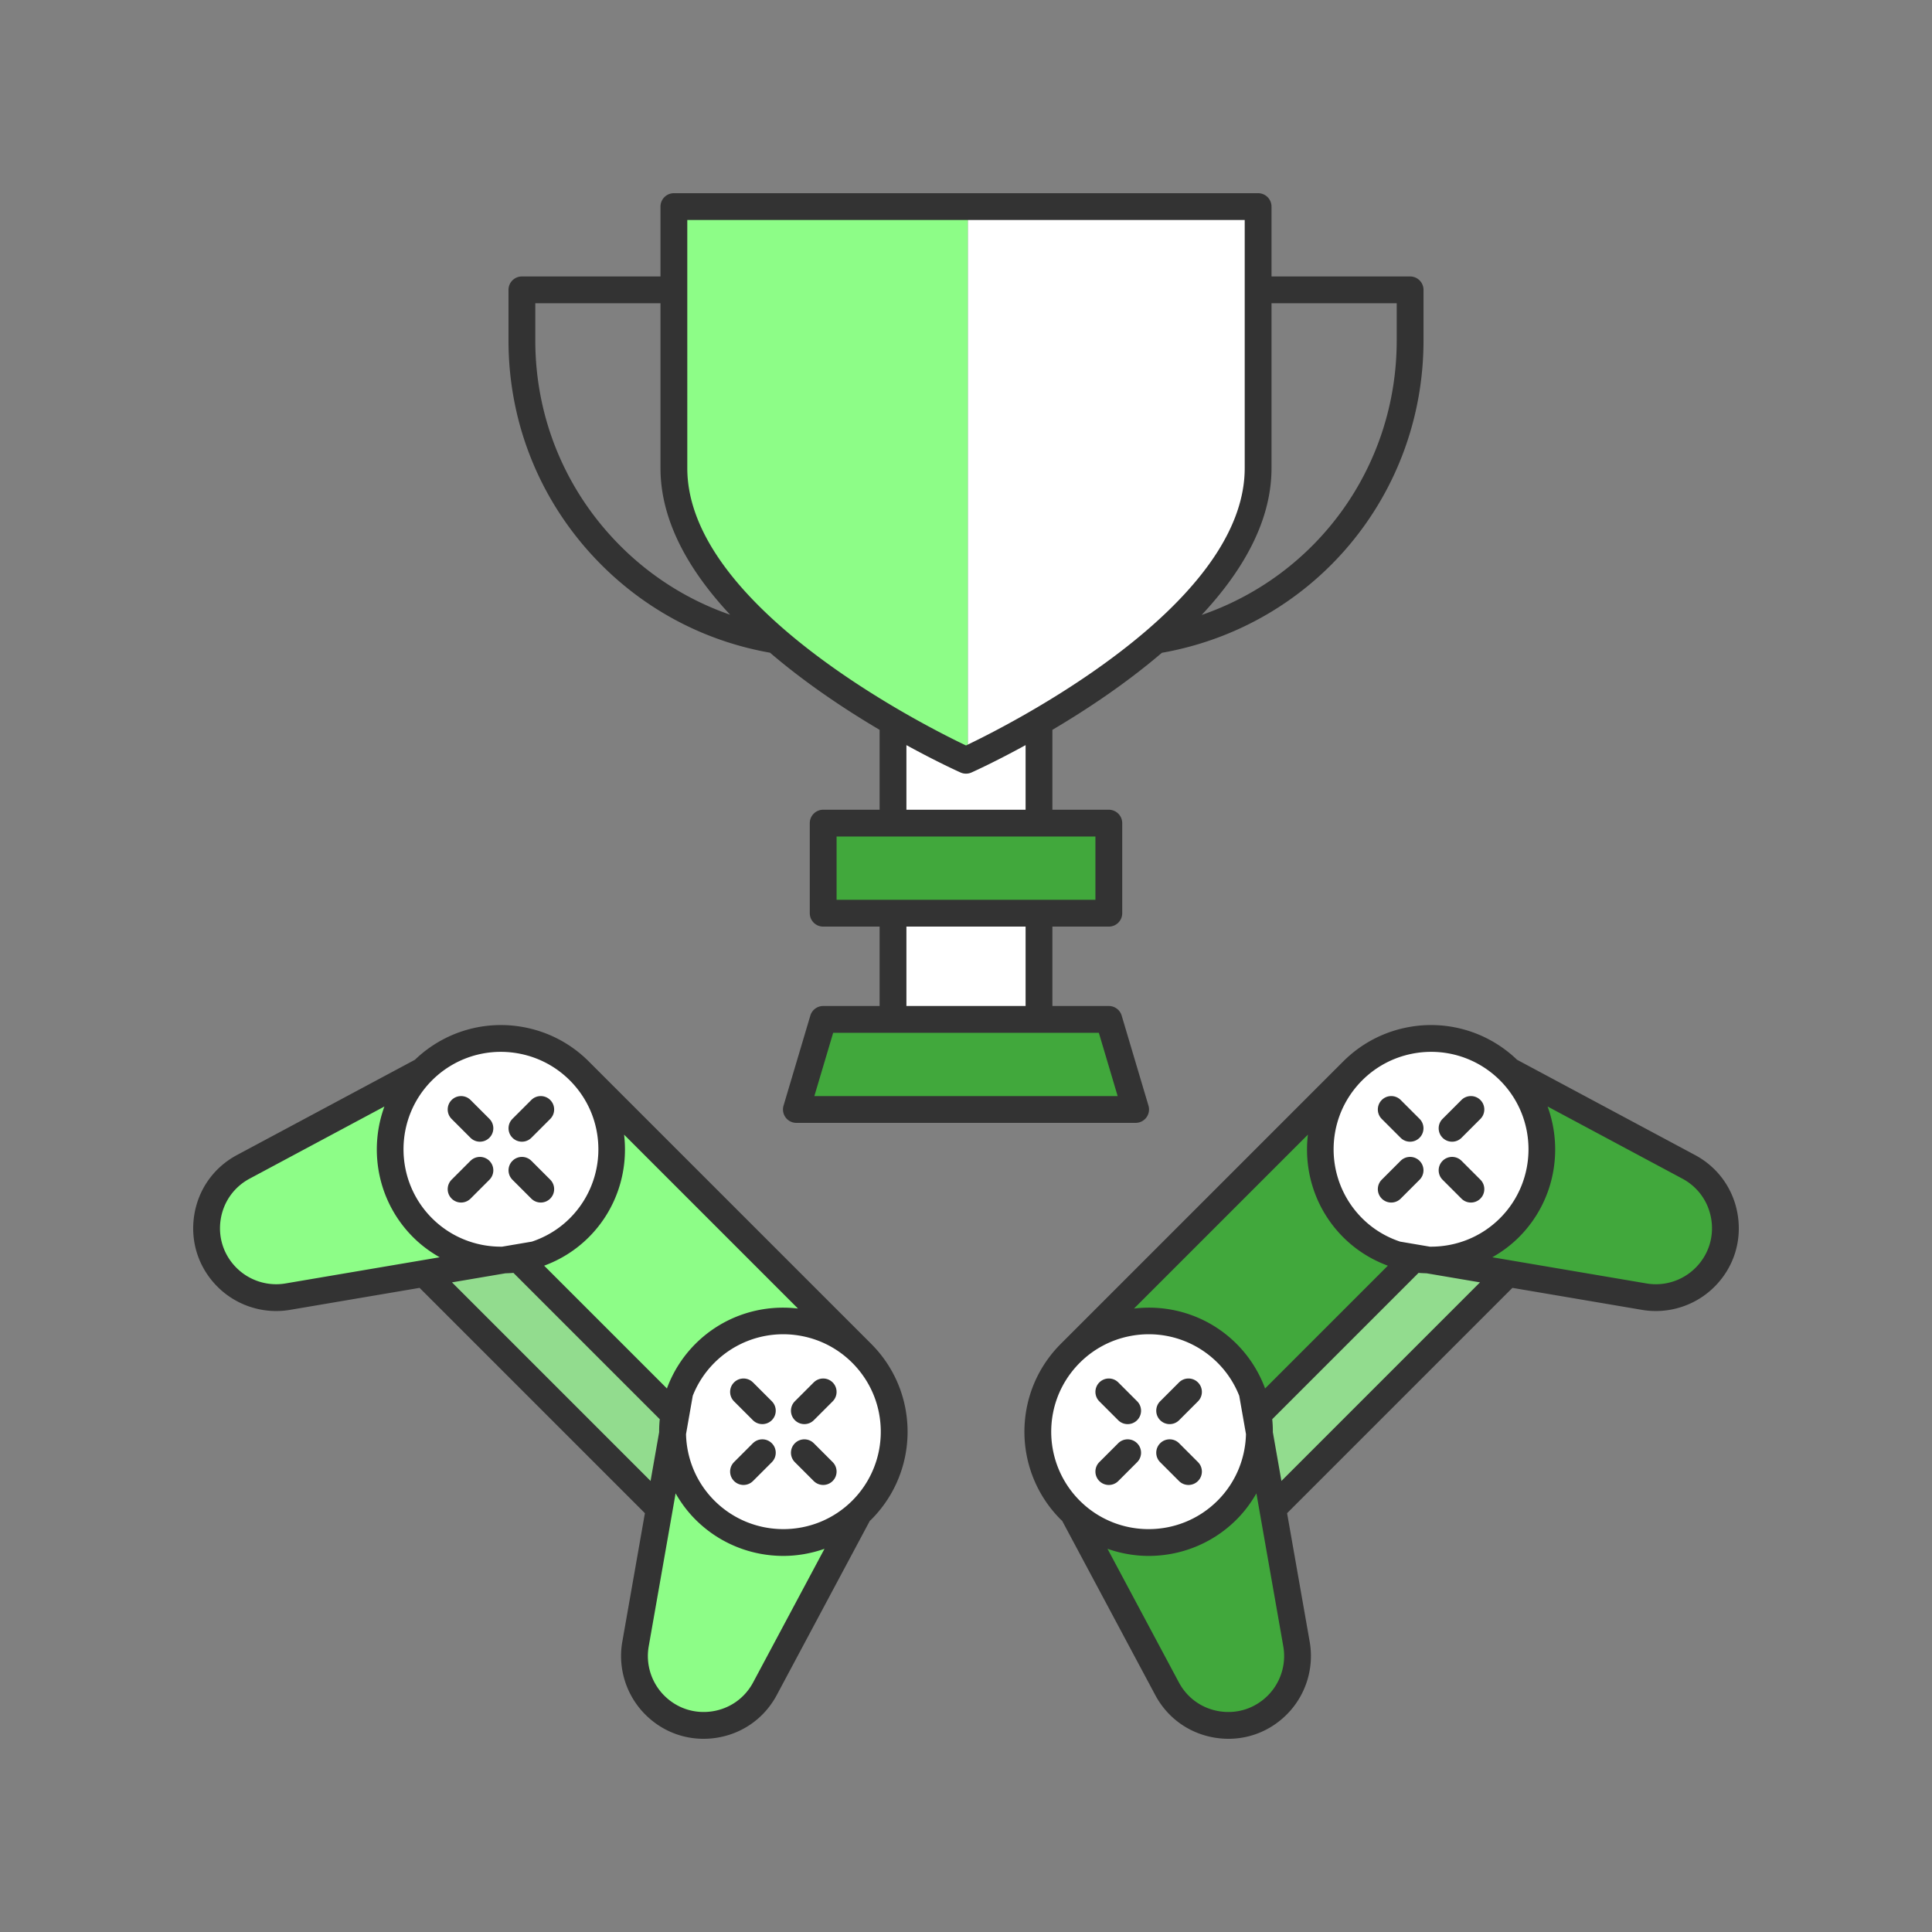<svg xmlns="http://www.w3.org/2000/svg" viewBox="0 0 5000 5000" width="256" height="256"><rect x="0" y="0" width="5000" height="5000" fill="#808080" stroke="none"/><path fill="#8dfd87" d="m1378.792 3291.496 368.899 368.899s101.246-221.243 204.571-231.062c103.325-9.819 181.8 8.373 181.8 8.373l-587.709-610.281s67.001 194.606 11.826 272.25-213.164 158.045-213.164 158.045l33.777 33.776z" class="colorf8e451 svgShape"></path><path fill="#41a83c" d="m2829.371 3459.056 610.287-587.75s-47.631 236.633 64.705 306.013c112.335 69.38 124.212 114.177 124.212 114.177l-368.898 368.899-80.344-158.046s-209.243-116.957-349.962-43.293z" class="color3c57a8 svgShape"></path><path fill="#8dfd87" d="M1747.691 3784.013s42.153 119.562 120.656 157.543 162.584 50.599 162.584 50.599l145.548-39.517-193.085 417.719-90.494 94.916h-109.825l-84.846-52.583-52.561-97.705 102.023-530.972zM707.943 3358.267c17.313 1.542 537.776-86.96 537.776-86.96l-148.538-94.1-83.999-99.736 5.169-157.437 35.248-92.61-464.173 225.683-51.038 146.285 22.794 66.458c-.001 0 48.496 83.664 146.761 92.417z" class="colorf8e451 svgShape"></path><path fill="#41a83c" d="m2808.467 3966.95 215.506 403.408s44.354 86.341 115.047 89.468 128.941-16.568 128.941-16.568l93.738-87.81-2.712-100.714-91.025-517.794-57.634 134.384-71.307 70.233-108.279 50.6-108.709-5.175-113.566-20.032zm898.838-701.1s200.306-56.66 236.329-128.9c36.023-72.24 50.551-108.207 50.551-108.207l-40.397-201.319 420.158 192.305s120.027 97.318 94.202 175.07c-25.825 77.752-78.165 163.468-78.165 163.468l-150.287.02-532.391-92.437z" class="color3c57a8 svgShape"></path><path fill="#92dc8e" d="m1116.396 3310.783 228.619-53.064 402.676 402.675-37.717 243.968zM3259.677 3660.394l402.675-402.675 239.734 41.95-604.693 604.693z" class="color8ea3dc svgShape"></path><circle cx="1300.062" cy="2974.408" r="286.895" fill="#ffffff" class="colorfff svgShape"></circle><circle cx="2027.236" cy="3705.262" r="286.895" fill="#ffffff" class="colorfff svgShape"></circle><circle cx="2972.77" cy="3705.262" r="286.895" fill="#ffffff" class="colorfff svgShape"></circle><circle cx="3707.305" cy="2974.408" r="286.895" fill="#ffffff" class="colorfff svgShape"></circle><path fill="#41a83c" d="M2135.467 2130.281h739.242v233.097h-739.242zM2066.099 2871.306l69.368-233.097h739.242l69.368 233.097h-877.978z" class="color3c57a8 svgShape"></path><path fill="#ffffff" d="M2316.188 2385.655h377.799v239.639h-377.799zM2316.188 1868.54l188.9 98.992 188.899-98.992v261.731h-377.799z" class="colorfff svgShape"></path><path fill="#8dfd87" d="M2505.088 534.682v1432.85s-274.599-114.59-438.989-267.554-294.122-230.646-317.004-505.543 0-659.753 0-659.753h755.993z" class="colorf8e451 svgShape"></path><path fill="#ffffff" d="M3261.081 534.682v696.406s-50.277 133.229-73.259 210.935c-22.982 77.707-272.195 279.973-272.195 279.973l-410.539 245.536V534.682h755.993z" class="colorfff svgShape"></path><path fill="#333333" d="M1350.751 2954.712c8.874 0 17.747-3.387 24.521-10.161l48.726-48.726c13.547-13.536 13.547-35.506 0-49.042-13.548-13.547-35.495-13.547-49.042 0l-48.726 48.726c-13.547 13.536-13.547 35.506 0 49.042 6.773 6.774 15.647 10.161 24.521 10.161zm-157.445 157.445c8.874 0 17.747-3.387 24.521-10.161l48.726-48.737c13.548-13.548 13.548-35.506 0-49.042-13.547-13.548-35.495-13.548-49.042 0l-48.726 48.737c-13.547 13.548-13.547 35.506 0 49.042 6.773 6.774 15.647 10.161 24.521 10.161zm181.649-10.161c6.774 6.774 15.647 10.161 24.521 10.161s17.747-3.387 24.521-10.161c13.547-13.536 13.547-35.495 0-49.042l-48.726-48.737c-13.547-13.548-35.495-13.548-49.042 0-13.547 13.536-13.547 35.494 0 49.042l48.726 48.737zm-157.444-157.445c6.774 6.774 15.647 10.161 24.521 10.161s17.747-3.387 24.521-10.161c13.548-13.536 13.548-35.506 0-49.042l-48.726-48.726c-13.548-13.547-35.495-13.547-49.042 0-13.547 13.536-13.547 35.506 0 49.042l48.726 48.726zm888.357 633.144-48.726 48.726c-13.547 13.536-13.547 35.506 0 49.042 6.774 6.774 15.647 10.161 24.521 10.161s17.747-3.387 24.521-10.161l48.726-48.726c13.548-13.536 13.548-35.506 0-49.042-13.548-13.547-35.495-13.547-49.042 0zm-157.445 157.434-48.726 48.726c-13.548 13.536-13.548 35.506 0 49.042 6.774 6.774 15.647 10.161 24.521 10.161s17.747-3.387 24.521-10.161l48.726-48.726c13.548-13.536 13.548-35.506 0-49.042-13.548-13.548-35.495-13.548-49.042 0zm157.761 0c-13.547-13.548-35.494-13.548-49.042 0-13.547 13.536-13.547 35.506 0 49.042l48.726 48.726c6.774 6.774 15.647 10.161 24.521 10.161s17.747-3.387 24.521-10.161c13.548-13.536 13.548-35.506 0-49.042l-48.726-48.726zm-157.445-157.434c-13.548-13.547-35.495-13.547-49.042 0-13.548 13.536-13.548 35.506 0 49.042l48.726 48.726c6.774 6.774 15.647 10.161 24.521 10.161s17.747-3.387 24.521-10.161c13.548-13.536 13.548-35.506 0-49.042l-48.726-48.726z" class="color333 svgShape"></path><path fill="#333333" d="M714.761 3392.941c11.899 0 23.866-.994 35.788-3.014l335.324-56.929 583.131 583.132-58.458 332.598c-12.08 68.686 10.161 139.145 59.474 188.48 40.733 40.744 94.336 62.793 150.671 62.793 10.657 0 21.405-.791 32.175-2.382 67.76-10.059 125.157-50.487 157.445-110.92l240.762-450.721c1.185-1.145 2.472-2.114 3.635-3.28 76.092-76.092 108.922-184.766 87.856-290.719-12.374-62.206-42.788-118.97-87.969-164.162-.102-.103-.215-.192-.316-.295l-730.404-730.401c-.057-.052-.09-.107-.147-.159-45.068-45.057-101.877-75.437-164.219-87.844-103.582-20.763-209.772 10.605-285.684 83.574l-460.447 246.466c-60.512 32.379-100.974 89.888-111.022 157.784-10.048 67.873 12.035 134.64 60.557 183.151 40.51 40.528 95.423 62.848 151.848 62.848zm454.972-74.179 138.23-23.468c6.932-.244 13.875-.435 20.784-1.125l378.721 378.724a324.743 324.743 0 0 0-1.614 33.623l-22.184 126.191-513.937-513.945zm557.921 270.096c-.576 1.317-1.016 2.704-1.434 4.112-.057.144-.102.291-.158.435l-317.803-317.814c42.167-15.567 81.782-39.94 115.583-73.75 70.052-70.034 102.871-167.665 91.299-265.376l450.06 450.061c-97.531-11.7-195.186 21.123-265.374 91.302-32.603 32.597-56.525 70.565-72.173 111.03zm221.469 765.156c-21.834 40.857-60.625 68.189-106.438 74.985-45.836 6.785-90.859-8.072-123.621-40.834-33.327-33.35-48.365-80.98-40.191-127.426l69.589-395.884c13.841 24.189 30.73 47.097 51.368 67.729 62.725 62.737 145.139 94.11 227.531 94.11 36.07 0 72.028-6.377 106.45-18.401l-184.688 345.721zm256.545-470.359c-98.355 98.321-258.397 98.276-356.797-.113-47.574-47.579-71.915-109.595-73.45-172.072l17.443-99.212c12.283-31.107 30.888-60.272 56.008-85.389 47.8-47.8 111.857-73.845 178.037-73.845 16.551 0 33.259 1.637 49.855 4.968 48.862 9.718 93.32 33.486 128.634 68.73l.203.205c0 .006.011.007.022.013 35.382 35.438 59.225 79.892 68.912 128.576 16.55 83.18-9.213 168.462-68.867 228.139zm-909.627-1161.487a253.44 253.44 0 0 1 49.877 4.968c48.907 9.732 93.433 33.553 128.769 68.878 35.427 35.438 59.293 79.919 69.002 128.656 16.551 83.17-9.212 168.452-68.889 228.129-28.551 28.551-62.386 48.544-98.321 60.507l-76.905 13.055c-65.638.787-131.535-23.684-181.548-73.675-98.31-98.333-98.31-258.34 0-356.673 47.801-47.8 111.858-73.845 178.015-73.845zm-725.064 434.921c6.796-45.938 34.185-84.864 75.144-106.789l348.736-186.671c-41.625 113.95-17.138 246.821 74.128 338.099 20.976 20.975 44.278 38.118 68.912 52.079l-398.952 67.726c-46.22 7.892-93.772-7.271-126.986-40.496-32.853-32.829-47.778-78.01-40.982-123.948zm3069.555-497.985c-62.409 12.43-119.196 42.81-164.264 87.867l-730.912 730.912c0 .006 0 .013-.011.019-45.114 45.144-75.528 101.875-87.89 164.076-21.089 105.953 11.741 214.627 87.856 290.719 1.152 1.149 2.416 2.104 3.579 3.232l240.819 450.769c32.266 60.422 89.662 100.85 157.422 110.909a218.496 218.496 0 0 0 32.175 2.394c56.335 0 109.938-22.049 150.671-62.782 49.313-49.302 71.553-119.76 59.496-188.491l-58.48-332.607 583.131-583.123 335.324 56.929a213.872 213.872 0 0 0 35.788 3.014c56.426 0 111.338-22.32 151.868-62.849 48.522-48.523 70.583-115.278 60.535-183.163-10.048-67.885-50.51-125.394-111-157.772l-460.458-246.47c-75.955-72.966-182.179-104.312-285.649-83.583zm13.593 68.021c82.934-16.63 168.057 9.122 227.87 68.889 98.31 98.333 98.31 258.34 0 356.673-50.013 49.999-115.967 74.469-181.65 73.662l-76.803-13.04c-35.958-11.96-69.792-31.953-98.344-60.51-59.677-59.699-85.44-144.981-68.889-228.129 9.709-48.703 33.575-93.196 69.002-128.645 35.336-35.325 79.862-59.146 128.814-68.9zm-380.358 865.821c-.406-1.392-.847-2.762-1.411-4.064-15.647-40.473-39.581-78.451-72.186-111.054-70.176-70.196-167.876-102.992-265.374-91.303l450.06-450.058c-11.572 97.692 21.247 195.322 91.299 265.375 33.801 33.81 73.417 58.182 115.583 73.75l-317.802 317.814-.169-.46zm-548.303 62.58c9.709-48.749 33.575-93.229 69.002-128.656 35.314-35.325 79.84-59.135 128.814-68.889a253.228 253.228 0 0 1 49.832-4.956c66.157 0 130.214 26.045 178.015 73.845 25.119 25.116 43.725 54.283 56.008 85.39l17.442 99.192c-1.535 62.482-25.876 124.507-73.45 172.09-98.423 98.412-258.442 98.434-356.774.113-59.676-59.677-85.439-144.959-68.889-228.129zm555.472 732.639c-32.74 32.729-77.763 47.665-123.621 40.834-45.813-6.808-84.604-34.128-106.416-74.985l-184.687-345.709c34.399 12.021 70.357 18.395 106.427 18.389 82.392 0 164.806-31.374 227.531-94.11 20.637-20.636 37.538-43.548 51.379-67.742l69.601 395.886c8.15 46.468-6.888 94.099-40.214 127.437zm35.393-555.464-22.184-126.201a324.694 324.694 0 0 0-1.614-33.606l378.721-378.724c6.909.69 13.852.881 20.784 1.125l138.23 23.468-513.937 513.938zm1112.692-675.612c6.819 45.937-8.128 91.118-40.959 123.949-33.214 33.203-80.675 48.444-127.008 40.496l-398.941-67.725c24.634-13.962 47.947-31.107 68.923-52.08 91.265-91.278 115.752-224.148 74.128-338.099l348.736 186.671c40.959 21.924 68.325 60.84 75.121 106.788z" class="color333 svgShape"></path><path fill="#333333" d="M3624.727 2944.551c6.774 6.774 15.647 10.161 24.521 10.161s17.747-3.387 24.521-10.161c13.547-13.536 13.547-35.506 0-49.042l-48.726-48.726c-13.547-13.547-35.495-13.547-49.042 0-13.548 13.536-13.548 35.506 0 49.042l48.726 48.726zm157.445 157.445c6.774 6.774 15.647 10.161 24.521 10.161s17.747-3.387 24.521-10.161c13.548-13.536 13.548-35.495 0-49.042l-48.726-48.737c-13.547-13.548-35.494-13.548-49.042 0-13.548 13.536-13.548 35.494 0 49.042l48.726 48.737zm-181.65 10.161c8.874 0 17.747-3.387 24.521-10.161l48.726-48.737c13.547-13.548 13.547-35.506 0-49.042-13.548-13.548-35.495-13.548-49.042 0l-48.726 48.737c-13.548 13.548-13.548 35.506 0 49.042 6.774 6.774 15.647 10.161 24.521 10.161zm157.445-157.445c8.874 0 17.747-3.387 24.521-10.161l48.726-48.726c13.548-13.536 13.548-35.506 0-49.042-13.547-13.547-35.495-13.547-49.042 0l-48.726 48.726c-13.548 13.536-13.548 35.506 0 49.042 6.773 6.774 15.647 10.161 24.521 10.161zm-864.13 720.751c6.774 6.774 15.647 10.161 24.521 10.161s17.747-3.387 24.521-10.161c13.548-13.536 13.548-35.506 0-49.042l-48.726-48.726c-13.548-13.547-35.495-13.547-49.042 0-13.547 13.536-13.547 35.506 0 49.042l48.726 48.726zm157.423 157.434c6.774 6.774 15.647 10.161 24.521 10.161s17.747-3.387 24.521-10.161c13.548-13.536 13.548-35.506 0-49.042l-48.726-48.726c-13.547-13.548-35.494-13.548-49.042 0-13.548 13.536-13.548 35.506 0 49.042l48.726 48.726zm-181.628 10.161c8.874 0 17.747-3.387 24.521-10.161l48.726-48.726c13.548-13.536 13.548-35.506 0-49.042-13.548-13.548-35.494-13.548-49.042 0l-48.726 48.726c-13.547 13.536-13.547 35.506 0 49.042 6.774 6.774 15.648 10.161 24.521 10.161zm157.423-157.434c8.874 0 17.747-3.387 24.521-10.161l48.726-48.726c13.548-13.536 13.548-35.506 0-49.042-13.547-13.547-35.494-13.547-49.042 0l-48.726 48.726c-13.548 13.536-13.548 35.506 0 49.042 6.774 6.774 15.647 10.161 24.521 10.161zm-896.666-1082.098c-15.354 0-28.856 10.082-33.237 24.792l-69.364 233.097c-3.138 10.488-1.106 21.845 5.442 30.629a34.68 34.68 0 0 0 27.795 13.943h877.971a34.68 34.68 0 0 0 27.795-13.943c6.548-8.783 8.58-20.141 5.442-30.629l-69.363-233.097c-4.38-14.71-17.883-24.792-33.237-24.792H2723.59v-205.471h146.042c19.147 0 34.682-15.523 34.682-34.682v-233.096c0-19.159-15.535-34.682-34.682-34.682H2723.59v-206.783c87.246-51.507 189.552-119.183 283.313-199.362 392.991-69.423 677.14-407.582 677.14-808.414V750.167c0-19.159-15.534-34.682-34.682-34.682h-358.694V534.682c0-19.159-15.534-34.682-34.682-34.682H1744.013c-19.147 0-34.682 15.523-34.682 34.682v180.803H1350.66c-19.147 0-34.682 15.523-34.682 34.682v130.869c0 219.244 85.395 425.517 240.446 580.817 119.783 119.798 270.567 198.032 436.4 227.36 93.839 80.285 196.27 148.043 283.606 199.602v206.78h-146.042c-19.147 0-34.682 15.523-34.682 34.682v233.096c0 19.158 15.535 34.682 34.682 34.682h146.042v205.471h-146.041zm762.094 233.096h-784.944l48.703-163.733h687.538l48.703 163.733zm722.196-2051.774v96.188c0 326.525-205.934 607.62-504.736 710.414 104.542-111.856 180.724-240.912 180.724-379.911V784.848h324.012zM1778.695 569.363h1442.609v642.176c0 154.923-114.838 300.415-253.7 419.837-.339.302-.7.577-1.027.892-183.456 157.462-408.447 269.367-466.566 296.997-58.13-27.634-283.2-139.576-466.679-297.085-.248-.234-.508-.439-.768-.666-138.941-119.447-253.87-264.993-253.87-419.975V569.363zm-393.353 311.673v-96.188h323.989v426.691c0 138.783 75.945 267.657 180.227 379.393-106.224-36.848-202.953-96.982-284.069-178.111-141.955-142.181-220.147-331.045-220.147-531.785zm960.452 1047.309c77.018 42.251 131.93 67.216 140.036 70.848a34.692 34.692 0 0 0 14.18 3.026c4.832 0 9.664-1.005 14.18-3.026 8.106-3.632 63.019-28.598 140.036-70.849v167.251h-308.432v-167.25zm-180.724 236.613h669.88v163.733h-145.59c-.158-.001-.293-.045-.452-.045-.158 0-.293.044-.451.045h-376.893c-.158-.001-.293-.045-.451-.045-.158 0-.294.044-.452.045H2165.07v-163.733zm180.724 233.097h308.432v205.471h-308.432v-205.471z" class="color333 svgShape"></path></svg>